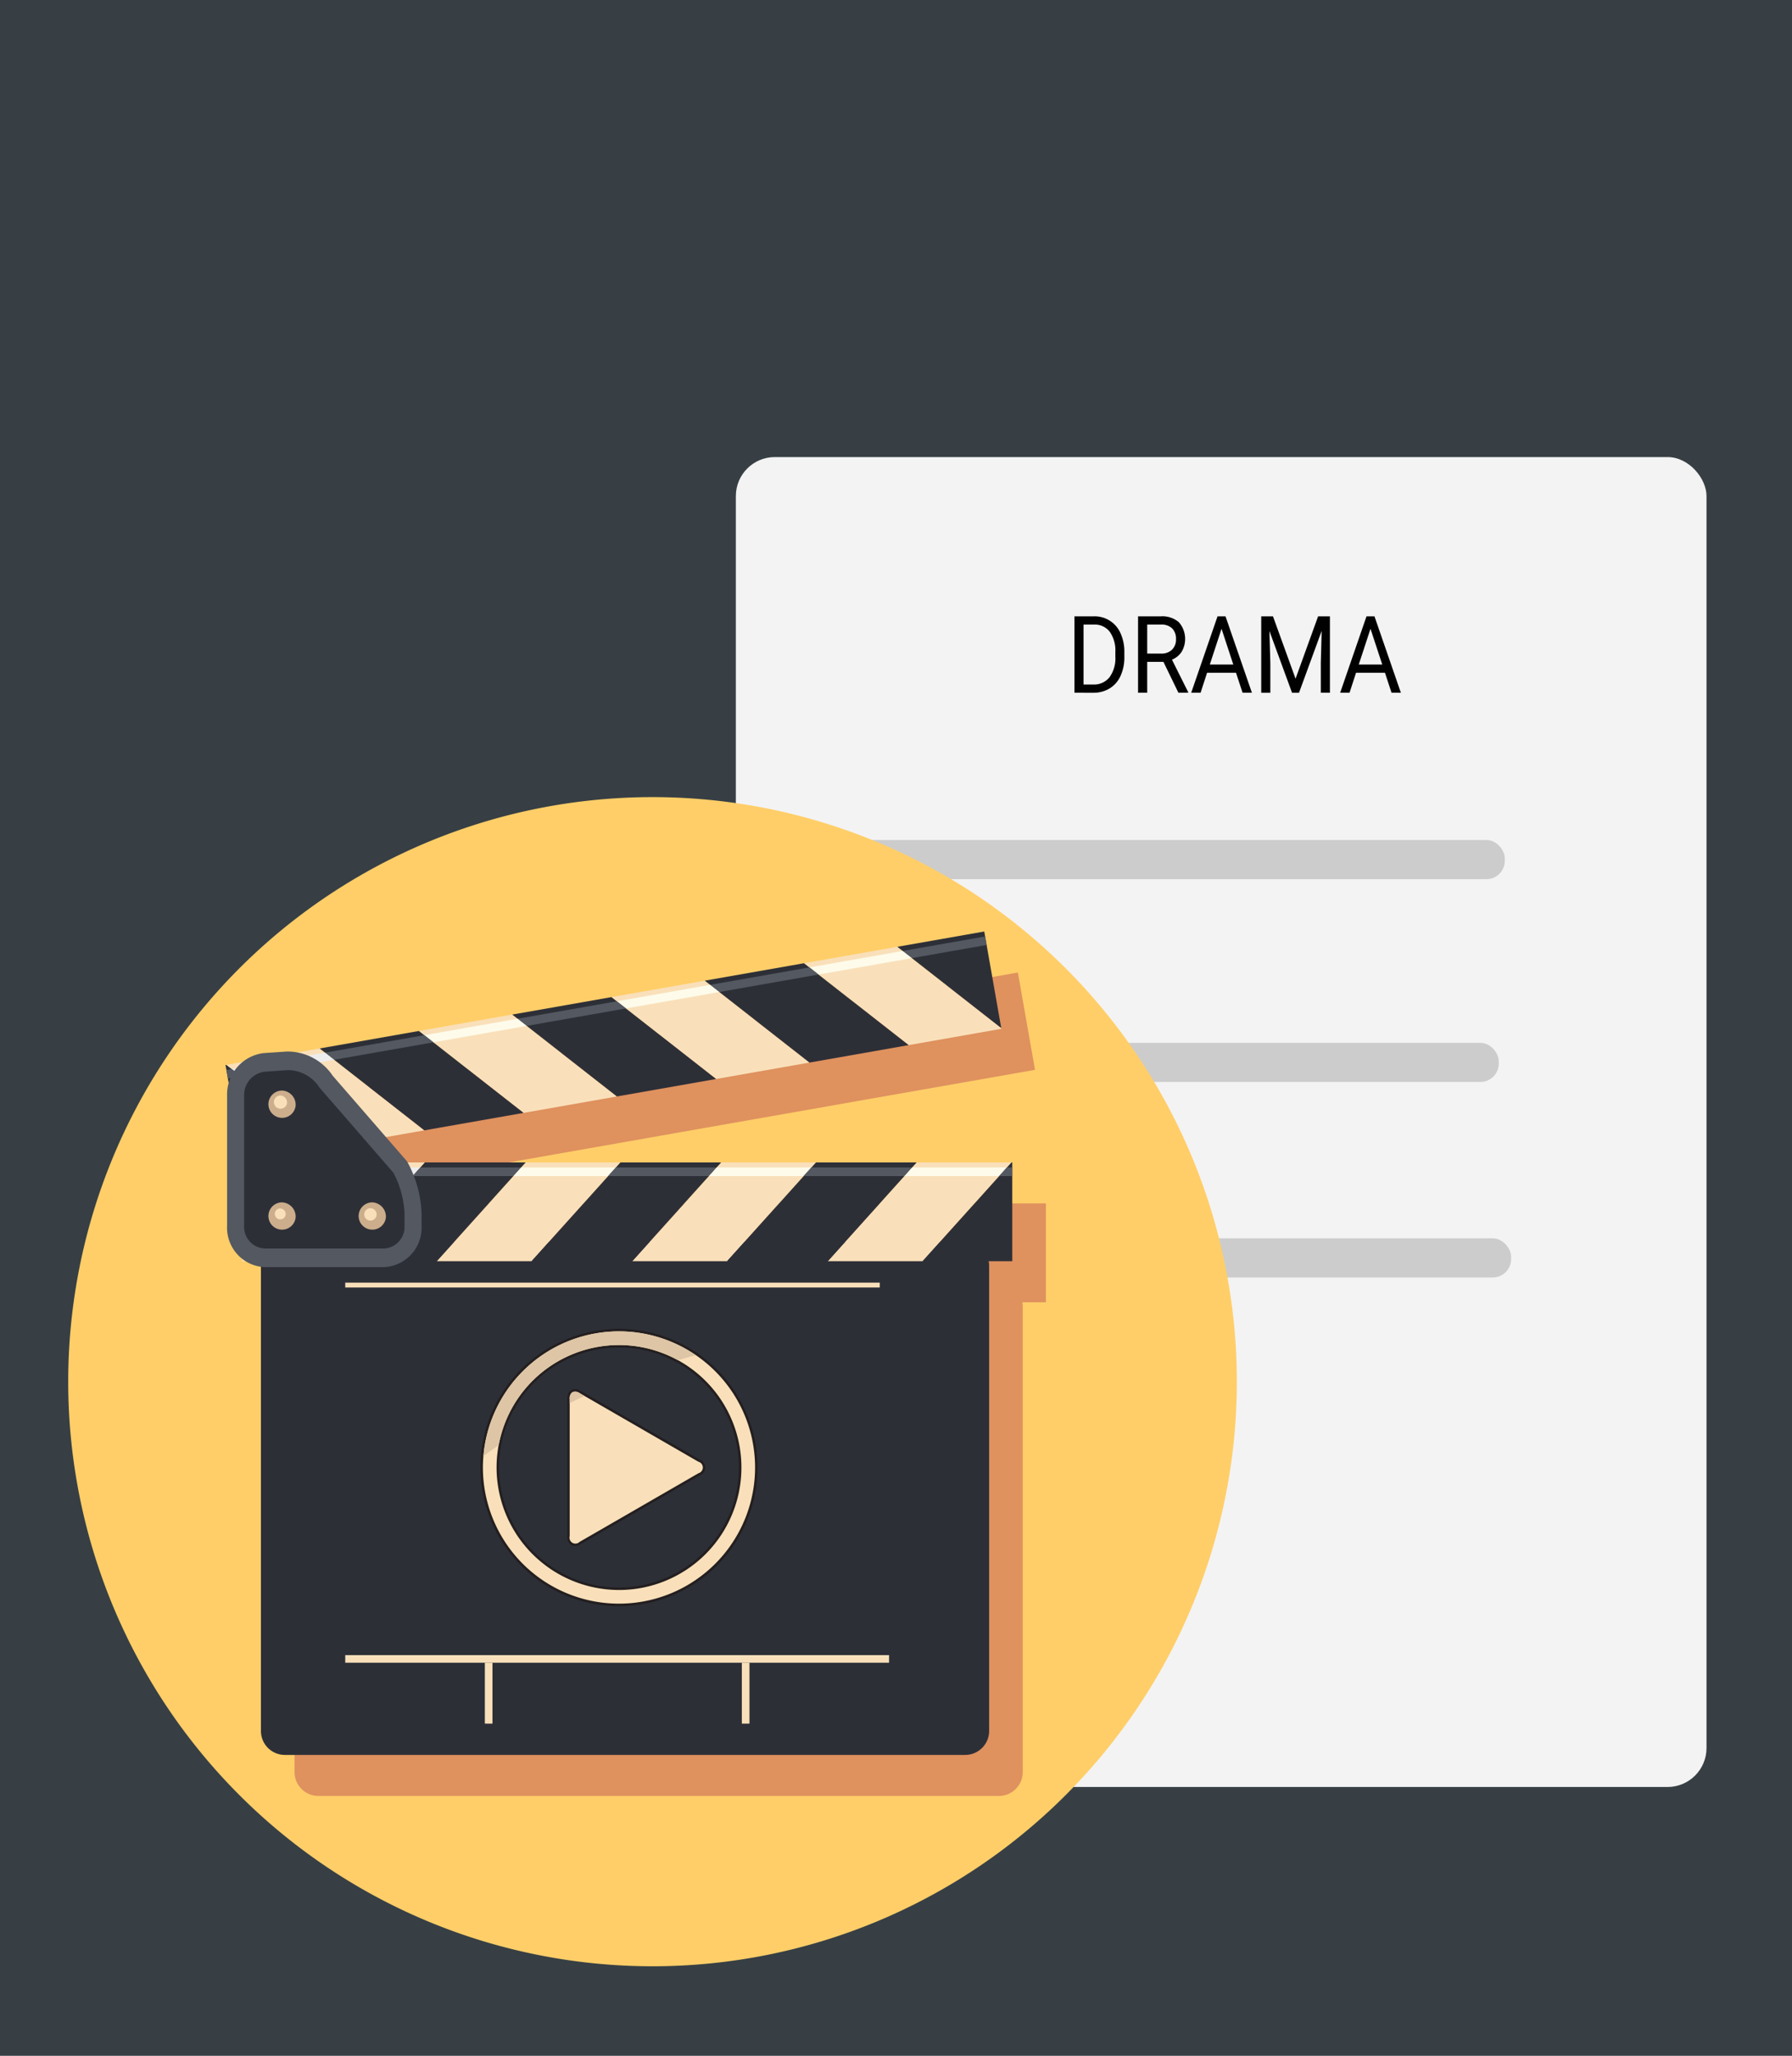 <svg id="Layer_1" data-name="Layer 1" xmlns="http://www.w3.org/2000/svg" width="183.882" height="210.855" viewBox="0 0 183.882 210.855"><defs><style>.cls-1{fill:#373f44;}.cls-2{fill:#f3f3f3;}.cls-3{fill:#ccc;}.cls-4{fill:#010101;}.cls-5{fill:#ffce68;}.cls-6{fill:#df915e;}.cls-7{fill:#2d2f37;}.cls-8{fill:#f9e0ba;}.cls-9{fill:#231f20;}.cls-10{fill:#dec5a5;}.cls-11{fill:#fefbea;}.cls-12{fill:#eeeded;}.cls-13{fill:#535861;}.cls-14{fill:#ccae8c;}</style></defs><title>drama</title><rect class="cls-1" width="183.882" height="210.855"/><rect class="cls-2" x="75.508" y="46.88" width="99.602" height="136.405" rx="4"/><rect class="cls-3" x="86.026" y="127.011" width="69.032" height="4.014" rx="1.882"/><rect class="cls-3" x="85.379" y="86.156" width="69.032" height="4.014" rx="1.882"/><path class="cls-4" d="M110.251,71.054v-7.84h1.999a2.889,2.889,0,0,1,2.732,1.739,4.561,4.561,0,0,1,.392,1.917v.501a4.58,4.58,0,0,1-.387,1.944,2.902,2.902,0,0,1-1.105,1.282,3.166,3.166,0,0,1-1.671.458Zm.934-6.995V70.209h.982a2.039,2.039,0,0,0,1.681-.744,3.291,3.291,0,0,0,.602-2.118v-.459a3.352,3.352,0,0,0-.567-2.077,1.931,1.931,0,0,0-1.607-.752Z"/><path class="cls-4" d="M119.382,67.883h-1.664v3.171H116.78v-7.84h2.345a2.592,2.592,0,0,1,1.841.604,2.602,2.602,0,0,1,.287,3.031,2.164,2.164,0,0,1-.995.813l1.664,3.328v.064h-1.002Zm-1.664-.846h1.435a1.522,1.522,0,0,0,1.107-.399,1.423,1.423,0,0,0,.411-1.068,1.506,1.506,0,0,0-.392-1.117,1.558,1.558,0,0,0-1.131-.394H117.718Z"/><path class="cls-4" d="M126.829,69.002h-2.967l-.667,2.052h-.963l2.704-7.84h.817l2.71,7.84h-.958Zm-2.686-.845h2.408l-1.206-3.667Z"/><path class="cls-4" d="M130.624,63.214l2.316,6.397,2.315-6.397h1.212v7.84h-.935V68.001l.088-3.295-2.325,6.349H132.58l-2.321-6.332.093,3.279v3.053h-.934v-7.84Z"/><path class="cls-4" d="M142.114,69.002h-2.967l-.667,2.052h-.963l2.704-7.84h.817l2.71,7.84h-.958Zm-2.686-.845h2.408l-1.206-3.667Z"/><rect class="cls-3" x="84.759" y="106.96" width="69.032" height="4.014" rx="1.882"/><path class="cls-5" d="M126.916,141.717a59.958,59.958,0,1,1-59.958-59.96A59.958,59.958,0,0,1,126.916,141.717Z"/><path class="cls-6" d="M107.324,123.429H45.315l-.077-.128-2.146-2.471,3.904-.687L57.17,118.353l9.584-1.686,10.174-1.791,9.586-1.685,10.174-1.789,9.515-1.674-.012-.077-1.501-8.522.002,0-.154-.871h-.001l-.09-.51-8.916,1.569-9.586,1.686-10.175,1.789-9.584,1.687-10.172,1.79-9.586,1.685-10.175,1.792-2.228.392a4.262,4.262,0,0,0-1.104-.077l-2.396.163a3.735,3.735,0,0,0-2.163.91l-1.695.298-.076.013.349,1.982a4.558,4.558,0,0,0-.149,1.143v13.398a4.348,4.348,0,0,0,1.482,3.311v.287h.383a3.606,3.606,0,0,0,1.568.583v47.599a2.456,2.456,0,0,0,2.457,2.457h69.81a2.456,2.456,0,0,0,2.456-2.457v-47.701a2.437,2.437,0,0,0-.048-.481h2.425Z"/><path class="cls-7" d="M29.232,127.38H99.041a2.456,2.456,0,0,1,2.456,2.456v47.703a2.457,2.457,0,0,1-2.457,2.457H29.231a2.456,2.456,0,0,1-2.456-2.456v-47.702A2.457,2.457,0,0,1,29.232,127.38Z"/><rect class="cls-8" x="35.427" y="169.758" width="55.803" height="0.781"/><rect class="cls-8" x="76.122" y="170.539" width="0.783" height="6.245"/><rect class="cls-8" x="49.753" y="170.539" width="0.781" height="6.245"/><path class="cls-9" d="M63.517,136.294A14.223,14.223,0,1,0,77.738,150.517,14.224,14.224,0,0,0,63.517,136.294Zm0,26.528A12.305,12.305,0,1,1,75.821,150.517,12.306,12.306,0,0,1,63.517,162.822Z"/><path class="cls-8" d="M49.552,150.517a13.964,13.964,0,1,0,13.965-13.965A13.98,13.98,0,0,0,49.552,150.517Zm1.403,0a12.562,12.562,0,1,1,12.562,12.562A12.576,12.576,0,0,1,50.955,150.517Z"/><path class="cls-9" d="M71.796,151.329a.858.858,0,0,0,0-1.624l-4.689-2.708c-.772-.448-2.039-1.177-2.812-1.624l-4.689-2.707c-.773-.447-1.406-.081-1.406.813v14.077c0,.893.633,1.257,1.406.81l4.689-2.705c.773-.447,2.04-1.179,2.812-1.626Z"/><path class="cls-8" d="M58.74,142.792a.757.757,0,0,0-.284.687v14.077a.609.609,0,0,0,1.02.587l4.689-2.705,7.501-4.332a.61.61,0,0,0,0-1.179l-12.19-7.038A.757.757,0,0,0,58.74,142.792Z"/><path class="cls-10" d="M49.611,149.335c.516-.377,1.034-.75,1.563-1.112a12.544,12.544,0,0,1,18.393-8.708c.605-.179,1.213-.354,1.827-.517A13.945,13.945,0,0,0,49.611,149.335Z"/><path class="cls-10" d="M58.74,142.792a.757.757,0,0,0-.284.687v.44q.752-.38,1.517-.743l-.496-.286A.757.757,0,0,0,58.74,142.792Z"/><polygon class="cls-8" points="92.081 97.108 102.741 105.443 102.753 105.52 93.238 107.194 82.495 98.794 92.081 97.108"/><polygon class="cls-8" points="52.564 104.06 63.304 112.459 53.72 114.146 42.978 105.744 52.564 104.06"/><polygon class="cls-8" points="32.803 107.536 43.545 115.935 33.961 117.621 23.218 109.222 32.803 107.536"/><polygon class="cls-8" points="72.32 100.583 83.064 108.983 73.477 110.669 62.737 102.27 72.32 100.583"/><polygon class="cls-7" points="100.997 95.54 102.741 105.443 92.081 97.108 100.997 95.54"/><polygon class="cls-7" points="82.495 98.794 93.238 107.194 83.064 108.983 72.32 100.583 82.495 98.794"/><polygon class="cls-7" points="62.737 102.27 73.477 110.669 63.304 112.459 52.564 104.06 62.737 102.27"/><polygon class="cls-7" points="42.978 105.744 53.72 114.146 43.545 115.935 32.803 107.536 42.978 105.744"/><polygon class="cls-7" points="23.141 109.235 23.218 109.222 33.961 117.621 24.9 119.216 23.141 109.235"/><polygon class="cls-11" points="92.646 97.534 93.584 98.268 84 99.954 83.06 99.22 92.646 97.534"/><polygon class="cls-11" points="72.886 101.011 73.827 101.744 64.241 103.43 63.302 102.696 72.886 101.011"/><polygon class="cls-11" points="53.129 104.486 54.067 105.22 44.481 106.905 43.545 106.173 53.129 104.486"/><polygon class="cls-12" points="33.371 107.963 34.306 108.695 24.72 110.382 23.783 109.648 33.371 107.963"/><polygon class="cls-13" points="101.087 96.05 101.242 96.921 93.584 98.268 92.646 97.534 101.087 96.05"/><polygon class="cls-13" points="83.06 99.22 84 99.954 73.827 101.744 72.886 101.011 83.06 99.22"/><polygon class="cls-13" points="63.302 102.696 64.241 103.43 54.067 105.22 53.129 104.486 63.302 102.696"/><polygon class="cls-13" points="43.545 106.173 44.481 106.905 34.306 108.695 33.371 107.963 43.545 106.173"/><polygon class="cls-13" points="24.72 110.382 23.388 110.616 23.233 109.745 23.783 109.648 24.72 110.382"/><polygon class="cls-8" points="33.876 119.222 24.823 129.278 24.823 129.357 34.485 129.357 43.607 119.222 33.876 119.222"/><polygon class="cls-8" points="74.002 119.222 64.876 129.357 74.608 129.357 83.736 119.222 74.002 119.222"/><polygon class="cls-8" points="94.062 119.222 84.94 129.357 94.672 129.357 103.795 119.222 94.062 119.222"/><polygon class="cls-8" points="53.939 119.222 44.814 129.357 54.547 129.357 63.671 119.222 53.939 119.222"/><polygon class="cls-7" points="43.607 119.222 34.485 129.357 44.814 129.357 53.939 119.222 43.607 119.222"/><polygon class="cls-7" points="63.671 119.222 54.547 129.357 64.876 129.357 74.002 119.222 63.671 119.222"/><polygon class="cls-7" points="83.736 119.222 74.608 129.357 84.94 129.357 94.062 119.222 83.736 119.222"/><polygon class="cls-7" points="103.873 119.222 103.795 119.222 94.672 129.357 103.873 129.357 103.873 119.222"/><polygon class="cls-12" points="33.394 119.74 32.596 120.626 42.328 120.626 43.125 119.74 33.394 119.74"/><polygon class="cls-11" points="53.457 119.74 52.66 120.626 62.391 120.626 63.188 119.74 53.457 119.74"/><polygon class="cls-11" points="73.519 119.74 72.723 120.626 82.454 120.626 83.252 119.74 73.519 119.74"/><polygon class="cls-11" points="93.581 119.74 92.783 120.626 102.516 120.626 103.313 119.74 93.581 119.74"/><polygon class="cls-13" points="43.125 119.74 42.328 120.626 52.66 120.626 53.457 119.74 43.125 119.74"/><polygon class="cls-13" points="63.188 119.74 62.391 120.626 72.723 120.626 73.519 119.74 63.188 119.74"/><polygon class="cls-13" points="83.252 119.74 82.454 120.626 92.783 120.626 93.581 119.74 83.252 119.74"/><polygon class="cls-13" points="102.516 120.626 103.873 120.626 103.873 119.74 103.313 119.74 102.516 120.626"/><path class="cls-13" d="M29.432,107.851l-2.396.163a4.269,4.269,0,0,0-3.734,4.346V125.758a4.043,4.043,0,0,0,3.849,4.207H39.409a4.046,4.046,0,0,0,3.851-4.207v-1.256a11.78,11.78,0,0,0-1.425-5.26l-.089-.148-7.7-8.869.199.275A5.586,5.586,0,0,0,29.432,107.851Z"/><path class="cls-7" d="M27.146,109.923a2.403,2.403,0,0,0-2.096,2.437V125.758a2.212,2.212,0,0,0,2.102,2.295H39.409a2.21,2.21,0,0,0,2.1-2.295v-1.256a9.774,9.774,0,0,0-1.143-4.22l-7.589-8.741a3.88,3.88,0,0,0-3.238-1.783Z"/><path class="cls-14" d="M30.338,113.379a1.4,1.4,0,1,1-1.396-1.525A1.465,1.465,0,0,1,30.338,113.379Z"/><path class="cls-14" d="M30.338,124.845a1.4,1.4,0,1,1-1.396-1.523A1.465,1.465,0,0,1,30.338,124.845Z"/><path class="cls-14" d="M39.597,124.845a1.4,1.4,0,1,1-1.393-1.523A1.464,1.464,0,0,1,39.597,124.845Z"/><rect class="cls-8" x="35.427" y="131.556" width="54.848" height="0.496"/><path class="cls-8" d="M29.456,113.125a.678.678,0,1,1-.672-.765A.723.723,0,0,1,29.456,113.125Z"/><path class="cls-8" d="M29.317,124.581a.561.561,0,1,1-.556-.638A.601.601,0,0,1,29.317,124.581Z"/><path class="cls-8" d="M38.643,124.558a.632.632,0,1,1-.632-.632A.632.632,0,0,1,38.643,124.558Z"/></svg>